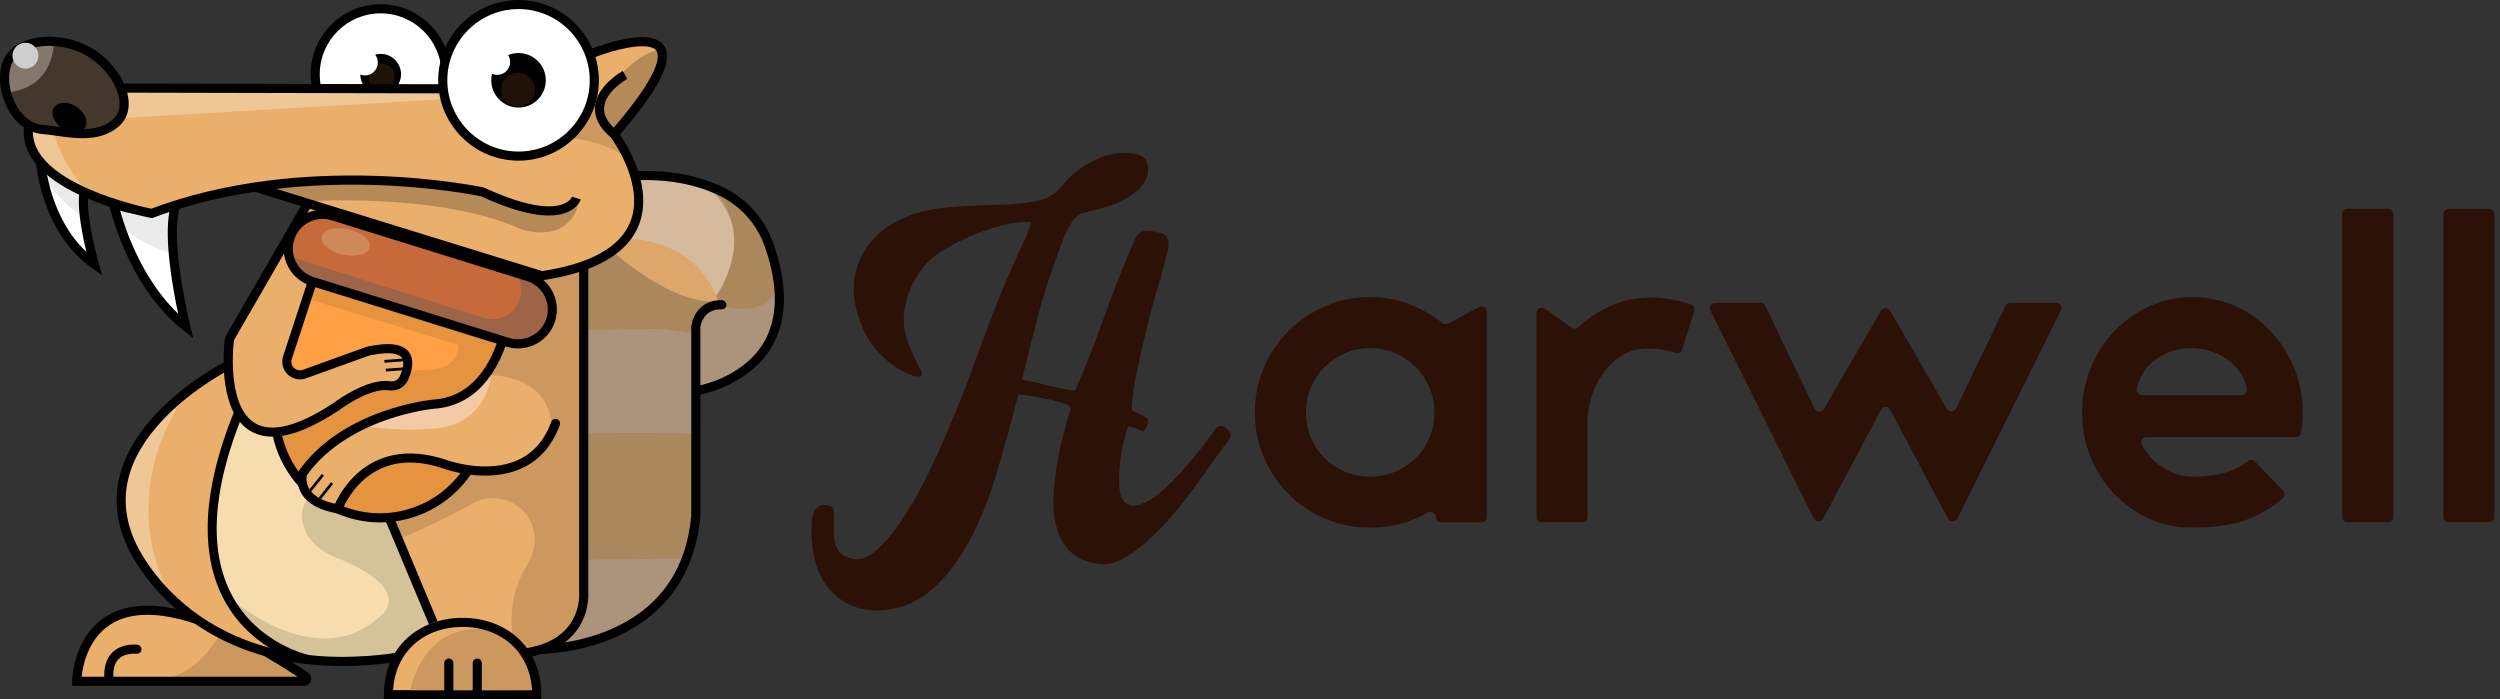<?xml version="1.0" encoding="UTF-8"?>
<svg width="193px" height="54px" viewBox="0 0 193 54" version="1.1" xmlns="http://www.w3.org/2000/svg" xmlns:xlink="http://www.w3.org/1999/xlink">
    <rect x="0" y="0" width="193" height="54" fill="#333333" stroke="none"/>
    <title>harwell</title>
    <g id="页面-1" stroke="none" stroke-width="1" fill="none" fill-rule="evenodd">
        <g id="harwell-launchpad" transform="translate(-40, -23)" fill-rule="nonzero">
            <g id="harwell" transform="translate(40, 23)">
                <g id="编组">
                    <path d="M58.75,17.084 C58.75,17.084 55.829,12.72 47.453,13.74 C47.453,13.74 50.62,19.442 44.144,20.744 L44.144,24.792 L45.316,25.467 L45.264,42.826 L41.646,50.203 C41.646,50.203 52.908,50.414 53.858,39.89 L53.858,30.219 C55.347,29.937 63.734,27.853 58.75,17.084 Z" id="路径" fill="#AC947C"></path>
                    <path d="M49.16,13.533 C49.16,13.533 54.052,13.283 55.417,15.236 C55.417,15.236 58.648,18.858 55.178,23.056 C55.178,23.056 53.538,20.325 52.148,19.692 C52.148,19.692 48.966,18.245 48.033,18.58" id="路径" fill="#D5BA9D"></path>
                    <path d="M56.801,15.514 C56.801,15.514 59.806,17.101 60.165,21.73 C60.165,21.73 59.849,24.573 55.928,23.669 L54.622,23.707 C54.622,23.707 56.276,22.018 56.642,19.312 C56.642,19.312 57.096,16.44 54.939,14.479 L56.801,15.514 Z" id="路径" fill="#AB875C"></path>
                    <path d="M45.162,25.334 L45.123,20.976 C45.123,20.976 47.499,19.442 47.935,18.72 C47.935,18.72 53.017,17.928 55.234,23.56 C55.234,23.56 53.64,24.492 53.718,25.612 L53.056,25.692 L51.314,25.39 L45.162,25.471 L45.162,25.334 L45.162,25.334 Z" id="路径" fill="#AB875C"></path>
                    <path d="M45.095,33.414 L53.908,33.439 C53.908,33.439 53.718,42.009 53.295,42.635 C52.873,43.262 52.591,43.128 52.591,43.128 L45.281,43.199 L45.095,33.414 Z" id="路径" fill="#AB875C"></path>
                    <path d="M47.14,19.255 C47.14,19.255 51.641,23.524 55.442,23.278 C55.442,23.278 54.252,18.527 48.107,18.404" id="路径" fill="#DDA66B"></path>
                    <path d="M53.542,30.571 L53.45,29.874 C53.471,29.87 54.407,29.74 55.544,29.261 C56.582,28.821 58.011,27.991 58.912,26.52 C60.077,24.616 60.12,22.096 59.036,19.023 C58.427,17.305 57.202,15.919 55.579,15.123 C53.454,14.078 50.853,13.701 47.84,14.001 C48.213,14.863 48.843,16.756 48.069,18.435 C47.484,19.699 46.235,20.561 44.352,20.994 L44.352,24.756 L43.648,24.756 L43.648,20.42 L43.93,20.364 C45.735,20.001 46.911,19.255 47.428,18.143 C48.297,16.264 47.013,13.899 47.002,13.874 L46.749,13.416 L47.266,13.353 C49.093,13.131 50.814,13.145 52.373,13.395 C53.654,13.603 54.837,13.969 55.889,14.486 C57.677,15.363 59.028,16.89 59.697,18.784 C60.859,22.067 60.792,24.792 59.507,26.886 C58.712,28.181 57.427,29.226 55.794,29.912 C54.573,30.43 53.584,30.564 53.542,30.571 Z M53.554,30.222 L53.454,29.874 C53.454,29.874 53.454,29.874 53.454,29.874 L53.554,30.222 Z" id="形状" fill="#000000"></path>
                    <path d="M41.568,50.484 C41.529,50.484 41.508,50.484 41.498,50.484 C41.304,50.48 41.149,50.319 41.153,50.125 C41.156,49.931 41.318,49.773 41.512,49.78 L41.512,49.78 C41.54,49.78 44.306,49.815 47.136,48.59 C50.884,46.968 52.982,44.015 53.366,39.806 L53.366,25.196 L53.369,25.179 C53.373,25.158 53.425,24.658 53.739,24.169 C54.034,23.704 54.626,23.155 55.731,23.176 C55.924,23.18 56.079,23.341 56.076,23.535 C56.072,23.729 55.91,23.883 55.717,23.88 C55.09,23.866 54.622,24.095 54.33,24.549 C54.133,24.858 54.08,25.172 54.069,25.238 L54.069,39.837 L54.069,39.852 C53.848,42.322 53.042,44.423 51.683,46.092 C50.596,47.429 49.153,48.488 47.396,49.245 C44.644,50.428 42.033,50.484 41.568,50.484 Z" id="路径" fill="#000000"></path>
                    <g transform="translate(23.981, 0.327)">
                        <circle id="椭圆形" fill="#FFFFFF" cx="5.406" cy="5.406" r="5.054"></circle>
                        <path d="M5.406,10.812 C2.425,10.812 -8.00246267e-15,8.387 -8.00246267e-15,5.406 C-8.00246267e-15,2.425 2.425,0 5.406,0 C8.387,0 10.812,2.425 10.812,5.406 C10.812,8.387 8.387,10.812 5.406,10.812 Z M5.406,0.704 C2.812,0.704 0.704,2.812 0.704,5.406 C0.704,8 2.812,10.108 5.406,10.108 C8,10.108 10.108,8 10.108,5.406 C10.108,2.812 8,0.704 5.406,0.704 Z" id="形状" fill="#000000"></path>
                    </g>
                    <circle id="椭圆形" fill="#000000" cx="29.387" cy="5.733" r="1.573"></circle>
                    <circle id="椭圆形" fill="#1E1306" cx="29.472" cy="5.923" r="1"></circle>
                    <path d="M8.752,15.634 C8.752,15.634 10.03,21.782 14.334,25.196 C14.334,25.196 12.669,18.425 13.563,15.873 C13.563,15.873 10.537,16.704 8.752,15.634 Z" id="路径" fill="#FFFFFF"></path>
                    <path d="M8.752,15.634 C8.752,15.634 10.03,21.782 14.334,25.196 C14.334,25.196 12.669,18.425 13.563,15.873 C13.563,15.873 10.537,16.704 8.752,15.634 Z" id="路径" fill="#FFFFFF"></path>
                    <path d="M8.752,15.634 C8.752,15.634 10.03,21.782 14.334,25.196 C14.334,25.196 12.669,18.425 13.563,15.873 C13.563,15.873 10.537,16.704 8.752,15.634 Z" id="路径" fill="#FFFFFF"></path>
                    <path d="M8.984,17.084 C8.984,17.084 10.375,18.717 13.289,19.572 L13.567,15.873 C13.567,15.873 11.188,16.707 9.963,16.07 C9.963,16.067 8.456,15.43 8.984,17.084 Z" id="路径" fill="#EAEAEA"></path>
                    <path d="M14.922,26.111 L14.116,25.471 C11.835,23.662 10.406,21.103 9.607,19.276 C8.745,17.302 8.421,15.771 8.407,15.708 L8.245,14.919 L8.935,15.331 C10.568,16.313 13.444,15.539 13.472,15.532 L14.119,15.356 L13.898,15.989 C13.049,18.418 14.661,25.048 14.679,25.115 L14.922,26.111 Z M9.273,16.257 C9.449,16.883 9.762,17.879 10.258,19.009 C10.924,20.533 12.046,22.585 13.753,24.221 C13.359,22.367 12.662,18.537 13.078,16.341 C12.233,16.507 10.614,16.711 9.273,16.257 Z" id="形状" fill="#000000"></path>
                    <path d="M3.11,12.308 C3.11,12.308 3.406,17.654 7.267,20.385 C7.267,20.385 6.049,16.049 6.552,14.624 L3.11,12.308 Z" id="路径" fill="#FFFFFF"></path>
                    <path d="M3.107,13.353 C3.107,13.353 5.307,16.489 6.637,16.749 L6.429,14.877 L3.107,13.353 Z" id="路径" fill="#EAEAEA"></path>
                    <path d="M7.876,21.247 L7.066,20.674 C5.426,19.512 4.163,17.7 3.41,15.433 C2.843,13.73 2.765,12.385 2.762,12.329 L2.723,11.621 L6.982,14.486 L6.89,14.743 C6.507,15.827 7.281,19.115 7.612,20.29 L7.876,21.247 Z M3.55,13.026 C3.635,13.564 3.79,14.353 4.082,15.229 C4.501,16.478 5.271,18.14 6.665,19.438 C6.574,19.055 6.471,18.594 6.38,18.104 C6.088,16.584 6.014,15.468 6.155,14.775 L3.55,13.026 Z" id="形状" fill="#000000"></path>
                    <path d="M23.696,52.385 L5.922,52.596 C5.922,52.596 5.62,40.042 23.696,52.385 Z" id="路径" fill="#EBAF6C"></path>
                    <path d="M16.991,48.921 C16.991,48.921 15.284,52.314 12.258,52.42 L23.661,52.385 C23.661,52.385 17.713,49.147 16.991,48.921 Z" id="路径" fill="#CC985E"></path>
                    <path d="M23.464,52.948 L5.567,52.948 L5.57,52.592 C5.57,52.553 5.585,51.663 5.947,50.579 C6.433,49.129 7.316,48.031 8.506,47.404 C9.931,46.655 11.789,46.556 14.035,47.112 C16.717,47.777 19.993,49.396 23.773,51.923 C23.978,52.061 24.069,52.314 23.999,52.55 C23.925,52.789 23.71,52.948 23.464,52.948 Z M6.299,52.244 L22.978,52.244 C19.437,49.917 16.372,48.422 13.862,47.799 C11.789,47.285 10.1,47.362 8.833,48.031 C6.834,49.083 6.398,51.364 6.299,52.244 Z" id="形状" fill="#000000"></path>
                    <path d="M23.714,15.658 L17.776,26.351 L17.913,28.153 C17.913,28.153 13.965,30.356 11.307,33.464 C9.266,35.85 8.798,39.211 10.153,42.044 C11.522,44.909 14.577,48.46 21.398,50.343 L40.414,50.343 C40.414,50.343 45.837,49.748 45.095,44.642 L45.214,18.629 L23.714,15.658 Z" id="路径" fill="#EBAF6C"></path>
                    <path d="M30.809,41.625 C30.809,41.625 34.145,40.211 36.447,38.891 C38.411,37.764 40.921,38.947 41.244,41.185 C41.35,41.925 41.209,42.762 40.65,43.684 C39.604,45.398 39.27,47.447 39.643,49.418 C39.685,49.646 39.72,49.886 39.745,50.132 C39.745,50.132 44.32,50.78 45.183,45.722 L45.183,20.515 L40.787,26.717 L35.976,36.459 C35.976,36.459 32.847,39.999 30.066,39.753 L30.809,41.625 Z" id="路径" fill="#CC985E"></path>
                    <path d="M14.229,30.609 C14.229,30.609 8.587,38.106 13.398,46.408 C13.398,46.405 3.952,38.817 14.229,30.609 Z" id="路径" fill="#EEC794"></path>
                    <path d="M18.202,31.774 C18.202,31.774 11.652,47.119 23.995,50.407 L29.704,50.407 C29.704,50.407 30.007,47.633 32.741,46.683 L29.609,38.841 C29.609,38.845 18.674,30.486 18.202,31.774 Z" id="路径" fill="#F7DDAD"></path>
                    <path d="M17.354,45.814 C17.354,45.814 24.326,52.37 29.436,47.496 C29.436,47.496 32.171,45.493 25.762,42.966 C24.907,42.628 24.178,42.03 23.703,41.245 C23.284,40.552 23.077,39.2 23.77,38.556 L30.035,39.929 L33.66,48.552 L30.175,50.663 L23.946,50.769 C23.942,50.766 18.821,49.551 17.354,45.814 Z" id="路径" fill="#D4C298"></path>
                    <path d="M45.492,4.202 C45.492,4.202 56.797,-0.419 47.414,10.358 L44.225,9.981 L45.492,4.202 Z" id="路径" fill="#EBAF6C"></path>
                    <path d="M47.062,6.765 C47.062,6.765 49.065,4.072 50.863,3.875 C50.863,3.875 51.623,4.505 50.508,6.289 C50.585,6.349 47.418,10.361 47.418,10.361 C47.418,10.361 45.052,9.182 47.062,6.765 Z" id="路径" fill="#B68A57"></path>
                    <path d="M47.555,10.731 L43.796,10.288 L45.186,3.945 L45.359,3.875 C45.404,3.857 46.524,3.4 47.784,3.108 C49.614,2.678 50.747,2.809 51.243,3.505 C52.046,4.625 50.912,6.877 47.678,10.59 L47.555,10.731 Z M44.651,9.679 L47.266,9.988 C51.088,5.568 50.92,4.269 50.67,3.917 C50.135,3.168 47.558,3.769 45.795,4.463 L44.651,9.679 Z" id="形状" fill="#000000"></path>
                    <g transform="translate(19.652, 5.543)">
                        <path d="M28.589,0.243 C28.589,0.243 24.788,2.351 27.758,4.815 C27.758,4.815 34.65,13.87 22.176,15.743 L0.081,8.915" id="路径" fill="#EBAF6C"></path>
                        <path d="M22.155,16.031 L-7.55394501e-15,9.182 L0.165,8.644 L22.198,15.454 C25.956,14.881 28.265,13.592 29.061,11.632 C30.222,8.771 27.787,5.332 27.551,5.012 C26.678,4.28 26.273,3.491 26.351,2.671 C26.498,1.102 28.371,0.042 28.452,0 L28.726,0.493 C28.698,0.507 27.03,1.457 26.914,2.728 C26.854,3.361 27.199,3.991 27.938,4.604 L27.963,4.625 L27.984,4.649 C28.015,4.688 28.726,5.631 29.286,6.983 C30.036,8.799 30.141,10.481 29.585,11.847 C28.702,14.018 26.224,15.423 22.219,16.024 L22.155,16.031 Z M28.726,0.489 L28.589,0.243 L28.726,0.489 C28.726,0.489 28.726,0.489 28.726,0.489 L28.726,0.489 Z" id="形状" fill="#000000"></path>
                    </g>
                    <g transform="translate(20.866, 18.984)">
                        <path d="M6.061,20.624 L6.061,20.624 C1.781,19.29 -0.609,14.743 0.725,10.46 L3.843,0.443 L19.343,5.269 L16.225,15.285 C14.891,19.569 10.34,21.958 6.061,20.624 Z" id="路径" fill="#E5933F"></path>
                        <path d="M8.482,21.346 C7.637,21.346 6.786,21.219 5.955,20.959 L5.955,20.959 C3.794,20.287 2.027,18.812 0.975,16.809 C-0.077,14.807 -0.285,12.515 0.387,10.354 L3.611,-3.55271368e-15 L19.783,5.036 L16.559,15.391 C15.887,17.552 14.412,19.319 12.41,20.371 C11.178,21.019 9.837,21.346 8.482,21.346 Z M6.163,20.29 C10.249,21.564 14.613,19.273 15.884,15.183 L18.9,5.501 L4.072,0.883 L1.056,10.566 C-0.215,14.655 2.077,19.016 6.163,20.29 L6.057,20.624 L6.163,20.29 Z" id="形状" fill="#000000"></path>
                    </g>
                    <path d="M44.5,15.289 C44.5,15.289 43.729,17.812 37.253,14.814 C37.253,14.814 23.742,11.903 11.716,16.478 C11.716,16.478 1.65,14.578 2.213,9.827 L7.559,6.796 L34.406,6.856" id="路径" fill="#EBAF6C"></path>
                    <path d="M6.556,14.624 C6.556,14.624 4.18,11.917 4.082,9.432 L34.371,7.651 L34.402,6.856 L8.238,6.74 C8.238,6.74 0.597,6.339 2.537,11.572 C2.54,11.572 4.163,13.927 6.556,14.624 Z" id="路径" fill="#EEC794"></path>
                    <path d="M43.687,16.098 C40.998,16.098 38.64,15.584 37.338,14.81 C32.667,13.994 26.779,13.244 23.098,13.811 L20.036,14.761 L23.133,15.57 C23.133,15.57 33.656,14.761 40.203,17.682 C40.203,17.682 43.3,18.844 44.496,16.274 C44.496,16.274 44.989,14.655 43.74,16.098 C43.722,16.098 43.704,16.098 43.687,16.098 Z" id="路径" fill="#B68A57"></path>
                    <path d="M11.747,16.841 L11.649,16.823 C11.543,16.802 9.065,16.327 6.609,15.257 C5.148,14.62 4.004,13.902 3.209,13.121 C2.171,12.104 1.717,10.981 1.857,9.784 L1.879,9.608 L7.46,6.444 L34.399,6.504 C34.592,6.504 34.751,6.662 34.751,6.856 C34.751,7.05 34.592,7.208 34.399,7.208 C34.399,7.208 34.399,7.208 34.399,7.208 L7.647,7.148 L2.544,10.041 C2.491,10.946 2.882,11.812 3.698,12.614 C4.43,13.332 5.5,14.004 6.88,14.606 C8.998,15.532 11.202,16.014 11.68,16.112 C14.426,15.078 17.47,14.346 20.733,13.937 C23.369,13.606 26.149,13.487 29.003,13.578 C33.86,13.733 37.292,14.462 37.327,14.469 L37.366,14.476 L37.401,14.493 C39.016,15.243 40.41,15.704 41.533,15.866 C42.36,15.986 43.029,15.94 43.518,15.736 C44.039,15.518 44.159,15.194 44.166,15.18 C44.166,15.183 44.162,15.187 44.162,15.187 L44.834,15.394 C44.817,15.458 44.627,16.014 43.842,16.362 C43.24,16.633 42.448,16.704 41.487,16.573 C40.291,16.412 38.83,15.933 37.137,15.152 C36.757,15.074 33.491,14.427 28.961,14.282 C24.544,14.141 17.987,14.465 11.835,16.806 L11.747,16.841 Z" id="路径" fill="#000000"></path>
                    <path d="M43.599,10.661 C43.599,10.661 46.538,10.643 48.667,12.403 L47.706,10.622 L46.668,9.464 L46.151,8.074 L45.806,7.771 L43.599,10.661 Z" id="路径" fill="#CC985E"></path>
                    <g transform="translate(33.829, 0)">
                        <circle id="椭圆形" fill="#FFFFFF" cx="6.201" cy="6.198" r="5.849"></circle>
                        <path d="M6.201,12.403 C2.78,12.403 0,9.619 0,6.201 C0,2.784 2.784,0 6.201,0 C9.619,0 12.403,2.784 12.403,6.201 C12.403,9.619 9.619,12.403 6.201,12.403 Z M6.201,0.7 C3.171,0.7 0.704,3.168 0.704,6.198 C0.704,9.228 3.168,11.699 6.201,11.699 C9.235,11.699 11.699,9.232 11.699,6.201 C11.699,3.171 9.232,0.7 6.201,0.7 Z" id="形状" fill="#000000"></path>
                    </g>
                    <path d="M23.608,23.028 L35.377,26.622 C35.377,26.622 35.669,28.769 32.252,28.557 L22.855,29.754 L21.866,28.16 L23.608,23.028 Z" id="路径" fill="#FFA045"></path>
                    <path d="M23.654,15.884 L17.822,25.974 C17.748,26.101 17.706,26.238 17.692,26.382 C17.53,27.977 16.931,37.36 25.949,31.401 C25.963,31.391 25.98,31.38 25.994,31.369 C26.237,31.19 28.525,29.536 30.098,29.782 C30.552,29.853 30.996,29.613 31.186,29.194 C31.685,28.093 31.999,26.358 28.479,27.09 C28.433,27.1 28.388,27.111 28.342,27.128 L23.509,28.874 C23.492,28.881 23.471,28.888 23.45,28.892 L23.45,28.892 C22.665,29.124 21.94,28.378 22.193,27.6 L24.115,21.73" id="路径" fill="#EBAF6C"></path>
                    <path d="M21.032,33.71 C20.381,33.71 19.807,33.559 19.311,33.259 C16.974,31.848 17.21,27.607 17.336,26.344 C17.357,26.15 17.417,25.964 17.512,25.795 L23.344,15.704 L23.953,16.056 L18.125,26.15 C18.079,26.231 18.047,26.322 18.04,26.418 C17.956,27.245 17.642,31.429 19.677,32.661 C20.257,33.013 21.004,33.098 21.898,32.915 C22.975,32.696 24.27,32.087 25.751,31.109 C25.762,31.102 25.773,31.095 25.783,31.088 C26.22,30.764 28.476,29.173 30.151,29.437 C30.446,29.483 30.739,29.325 30.862,29.054 C31.038,28.663 31.291,27.956 31.003,27.593 C30.83,27.378 30.285,27.076 28.549,27.438 C28.521,27.445 28.49,27.452 28.461,27.463 L23.626,29.208 C23.601,29.219 23.573,29.226 23.548,29.233 C23.059,29.377 22.535,29.24 22.179,28.874 C21.824,28.508 21.7,27.98 21.859,27.494 L23.784,21.62 L24.453,21.839 L22.528,27.713 C22.45,27.952 22.506,28.202 22.682,28.385 C22.858,28.564 23.108,28.631 23.348,28.561 C23.362,28.557 23.372,28.554 23.386,28.547 L28.219,26.801 C28.278,26.78 28.342,26.762 28.402,26.748 C30.028,26.407 31.059,26.541 31.548,27.153 C31.942,27.646 31.925,28.403 31.499,29.342 C31.245,29.902 30.644,30.226 30.038,30.131 C28.877,29.948 27.078,31 26.198,31.651 C26.177,31.665 26.16,31.679 26.139,31.693 C24.579,32.721 23.2,33.365 22.038,33.604 C21.686,33.675 21.352,33.71 21.032,33.71 Z" id="路径" fill="#000000"></path>
                    <path d="M42.899,32.689 C40.85,38.271 34.346,35.836 34.346,35.836 C28.081,33.728 26.089,39.281 26.089,39.281 C22.735,38.718 23.358,36.55 23.358,36.55 C26.684,31.827 33.456,31.204 33.456,31.204 C39.72,30.817 39.692,20.931 39.692,20.931" id="路径" fill="#EBAF6C"></path>
                    <path d="M37.095,28.962 C37.095,28.962 42.325,28.469 42.617,33.003 L44.039,29.965 L44.884,20.392 L39.041,21.554 L39.428,25.46 L37.095,28.962 Z" id="路径" fill="#CC985E"></path>
                    <path d="M28.236,32.915 C28.236,32.915 31.386,33.414 34.145,33.003 C36.116,32.71 37.64,31.113 37.859,29.131 C37.908,28.666 37.996,28.167 38.137,27.692 C38.619,26.059 37.704,31.479 33.445,31.197 C33.445,31.197 29.257,31.778 28.236,32.915 Z" id="路径" fill="#F4CAA4"></path>
                    <path d="M26.322,39.679 L26.033,39.63 C24.699,39.405 23.78,38.908 23.305,38.152 C22.781,37.317 23.01,36.487 23.02,36.452 L23.038,36.395 L23.073,36.346 C23.858,35.234 24.893,34.252 26.149,33.428 C27.149,32.774 28.289,32.218 29.538,31.774 C31.664,31.021 33.354,30.859 33.424,30.852 L33.435,30.852 C35.867,30.701 37.602,29.011 38.584,25.833 C39.337,23.391 39.34,20.955 39.34,20.931 C39.34,20.737 39.499,20.579 39.692,20.579 C39.692,20.579 39.692,20.579 39.692,20.579 C39.886,20.579 40.044,20.737 40.044,20.931 C40.044,21.033 40.044,23.486 39.259,26.027 C38.795,27.54 38.147,28.765 37.334,29.673 C36.299,30.827 35.004,31.461 33.48,31.556 C33.385,31.567 31.745,31.736 29.75,32.446 C27.895,33.105 25.343,34.375 23.682,36.698 C23.654,36.849 23.601,37.317 23.904,37.789 C24.242,38.313 24.903,38.683 25.871,38.884 C26.089,38.401 26.635,37.381 27.631,36.504 C28.419,35.811 29.331,35.354 30.334,35.142 C31.576,34.882 32.963,35.002 34.452,35.505 L34.462,35.508 C34.494,35.519 37.552,36.635 39.998,35.508 C41.181,34.963 42.043,33.974 42.561,32.566 C42.628,32.383 42.828,32.292 43.011,32.358 C43.194,32.425 43.286,32.626 43.219,32.809 C42.635,34.4 41.649,35.523 40.287,36.149 C37.602,37.381 34.424,36.244 34.219,36.167 C31.763,35.34 29.707,35.625 28.113,37.011 C26.906,38.06 26.417,39.383 26.413,39.398 L26.322,39.679 Z" id="路径" fill="#000000"></path>
                    <path d="M39.2,26.428 L24.115,21.73 C22.718,21.293 21.936,19.808 22.369,18.407 L22.369,18.407 C22.806,17.01 24.291,16.229 25.692,16.661 L40.776,21.356 C42.173,21.793 42.955,23.278 42.522,24.679 L42.522,24.679 C42.086,26.083 40.6,26.864 39.2,26.428 Z" id="路径" fill="#C66A3B"></path>
                    <path d="M22.447,19.829 L37.352,24.538 C39.249,25.136 40.924,23.116 39.963,21.374 C39.886,21.23 39.794,21.082 39.692,20.931 C39.692,20.931 42.019,21.571 42.254,22.933 C42.254,22.933 43.198,26.798 39.217,26.41 L22.851,21.195 C22.851,21.195 22.323,20.99 22.447,19.829 Z" id="路径" fill="#9D6448"></path>
                    <path d="M39.988,26.9 C39.692,26.9 39.393,26.857 39.097,26.762 L24.013,22.067 C23.246,21.828 22.619,21.307 22.246,20.596 C21.873,19.885 21.799,19.072 22.038,18.305 C22.278,17.538 22.799,16.911 23.509,16.538 C24.22,16.165 25.033,16.091 25.801,16.331 L40.882,21.026 C42.462,21.518 43.349,23.204 42.856,24.788 C42.459,26.073 41.269,26.9 39.988,26.9 Z M39.305,26.09 C40.516,26.467 41.807,25.788 42.188,24.577 C42.564,23.366 41.885,22.074 40.674,21.694 L25.59,17.003 C25.002,16.82 24.379,16.876 23.837,17.161 C23.291,17.446 22.894,17.928 22.711,18.513 C22.528,19.097 22.584,19.723 22.869,20.265 C23.154,20.811 23.636,21.209 24.22,21.392 L39.305,26.09 Z" id="形状" fill="#000000"></path>
                    <path d="M8.974,9.453 C7.401,10.889 5.011,10.129 3.304,9.995 C0.826,9.802 -0.3,6.135 0.728,4.505 C1.755,2.875 4.93,2.77 7.031,4.097 C9.132,5.424 10.399,8.158 8.974,9.453 Z" id="路径" fill="#84786D"></path>
                    <path d="M4.156,3.175 C4.156,3.175 4.314,6.74 0.59,7.134 C0.59,7.134 1.224,11.41 7.559,10.066 C7.559,10.066 11.955,8.876 7.559,4.523 C7.559,4.519 6.014,3.291 4.156,3.175 Z" id="路径" fill="#44372C"></path>
                    <path d="M6.376,10.668 C5.687,10.668 4.993,10.569 4.367,10.481 C3.98,10.425 3.614,10.376 3.279,10.347 C2.153,10.259 1.153,9.51 0.545,8.292 C-0.138,6.93 -0.184,5.293 0.436,4.318 C0.981,3.456 2.086,2.918 3.462,2.844 C4.775,2.773 6.148,3.122 7.225,3.801 C8.713,4.744 9.801,6.328 9.924,7.743 C9.995,8.545 9.748,9.228 9.217,9.714 C8.393,10.46 7.387,10.668 6.376,10.668 Z M3.79,3.537 C3.691,3.537 3.596,3.541 3.501,3.544 C2.354,3.608 1.453,4.026 1.03,4.695 C0.545,5.462 0.608,6.842 1.175,7.979 C1.671,8.971 2.459,9.577 3.336,9.647 C3.691,9.675 4.068,9.728 4.469,9.784 C5.94,9.992 7.612,10.228 8.742,9.197 L8.742,9.197 C9.111,8.859 9.277,8.391 9.224,7.806 C9.118,6.617 8.143,5.216 6.848,4.399 C5.982,3.85 4.856,3.537 3.79,3.537 Z" id="形状" fill="#000000"></path>
                    <ellipse id="椭圆形" fill="#000000" transform="translate(5.362, 9.082) rotate(-56.486) translate(-5.362, -9.082) " cx="5.362" cy="9.082" rx="1" ry="1.425"></ellipse>
                    <circle id="椭圆形" fill="#000000" cx="40.03" cy="6.198" r="2.105"></circle>
                    <circle id="椭圆形" fill="#1E1306" cx="39.995" cy="6.93" r="1.302"></circle>
                    <circle id="椭圆形" fill="#FFFFFF" cx="38.383" cy="4.783" r="1"></circle>
                    <circle id="椭圆形" fill="#FFFFFF" cx="28.169" cy="4.825" r="1"></circle>
                    <path d="M41.8,21.649 L19.631,14.793 L19.839,14.12 L41.857,20.927 C45.577,20.357 47.865,19.086 48.649,17.151 C49.79,14.342 47.411,10.956 47.154,10.604 C46.267,9.858 45.855,9.049 45.936,8.208 C46.087,6.599 47.991,5.526 48.072,5.48 L48.414,6.096 L48.241,5.79 L48.414,6.096 C48.396,6.106 46.749,7.039 46.636,8.274 C46.58,8.883 46.918,9.492 47.636,10.09 L47.667,10.115 L47.692,10.147 C47.724,10.185 48.438,11.136 49.001,12.498 C49.758,14.331 49.864,16.031 49.301,17.415 C48.41,19.611 45.911,21.033 41.881,21.634 L41.8,21.649 Z" id="路径" fill="#000000"></path>
                    <ellipse id="椭圆形" fill="#CE8859" transform="translate(26.686, 18.682) rotate(-77.151) translate(-26.686, -18.682) " cx="26.686" cy="18.682" rx="1" ry="1.897"></ellipse>
                    <path d="M8.421,52.867 C8.242,52.867 8.09,52.733 8.073,52.55 C7.974,51.589 8.178,50.854 8.678,50.364 C9.435,49.629 10.565,49.766 10.614,49.773 C10.808,49.798 10.941,49.974 10.917,50.167 C10.892,50.361 10.716,50.495 10.522,50.47 C10.508,50.47 9.671,50.375 9.164,50.871 C8.826,51.202 8.692,51.744 8.77,52.48 C8.791,52.673 8.65,52.846 8.456,52.867 C8.446,52.867 8.432,52.867 8.421,52.867 Z" id="路径" fill="#000000"></path>
                    <g transform="translate(29.672, 27.68)" fill="#000000" id="矩形">
                        <polygon transform="translate(0.747, 0.161) rotate(-4.088) translate(-0.747, -0.161) " points="0.006 0.054 1.488 0.053 1.487 0.267 0.005 0.269"></polygon>
                        <polygon transform="translate(0.852, 0.839) rotate(-4.088) translate(-0.852, -0.839) " points="0.111 0.733 1.593 0.731 1.593 0.946 0.111 0.947"></polygon>
                    </g>
                    <g transform="translate(23.697, 36.588)" fill="#000000" id="矩形">
                        <polygon transform="translate(0.657, 0.781) rotate(-51.223) translate(-0.657, -0.781) " points="-0.26 0.675 1.573 0.675 1.573 0.886 -0.26 0.886"></polygon>
                        <polygon transform="translate(1.467, 1.293) rotate(-51.627) translate(-1.467, -1.293) " points="0.712 1.187 2.222 1.187 2.222 1.398 0.712 1.398"></polygon>
                    </g>
                    <path d="M23.728,51.265 C23.685,51.255 22.644,51.037 21.331,50.322 C20.12,49.66 18.438,48.429 17.308,46.32 C16.428,44.677 15.999,42.738 16.034,40.548 C16.076,37.965 16.766,34.998 18.089,31.736 L18.741,31.999 C16.365,37.856 16.09,42.562 17.924,45.986 C19.93,49.731 23.826,50.568 23.865,50.576 L23.728,51.265 Z" id="路径" fill="#000000"></path>
                    <path d="M26.41,51.417 C24.506,51.417 22.7,51.209 21.014,50.797 C18.529,50.188 16.291,49.129 14.369,47.654 C11.135,45.17 9.91,42.386 9.829,42.192 C8.921,40.242 8.763,38.271 9.357,36.328 C9.829,34.79 10.776,33.274 12.166,31.82 C14.514,29.374 17.287,27.97 17.403,27.91 L17.72,28.54 C17.692,28.554 14.925,29.955 12.662,32.32 C9.688,35.427 8.953,38.648 10.47,41.896 L10.477,41.91 C10.487,41.939 11.684,44.712 14.83,47.119 C17.734,49.337 22.943,51.688 31.284,50.29 L31.4,50.984 C29.672,51.269 28.004,51.417 26.41,51.417 Z" id="路径" fill="#000000"></path>
                    <path d="M39.372,50.868 L39.347,50.164 C41.364,50.093 42.846,49.534 43.754,48.503 C44.838,47.271 44.715,45.782 44.711,45.764 L44.711,45.733 L44.711,20.48 L45.415,20.48 L45.415,45.719 C45.429,45.923 45.51,47.57 44.282,48.967 C43.24,50.15 41.589,50.79 39.372,50.868 Z" id="路径" fill="#000000"></path>
                    <polygon id="矩形" fill="#000000" transform="translate(32.036, 44.714) rotate(-22.737) translate(-32.036, -44.714) " points="31.684 39.524 32.388 39.524 32.388 49.903 31.684 49.903"></polygon>
                    <ellipse id="椭圆形" fill="#CECECE" transform="translate(1.963, 4.3) rotate(-30.001) translate(-1.963, -4.3) " cx="1.963" cy="4.3" rx="1" ry="1"></ellipse>
                    <path d="M41.434,53.286 C41.434,53.275 41.434,53.264 41.434,53.254 C41.434,49.78 38.872,47.686 35.712,47.686 C32.551,47.686 29.989,49.78 29.989,53.254 C29.989,53.264 29.989,53.275 29.989,53.286 L41.434,53.286 Z" id="路径" fill="#EBAF6C"></path>
                    <path d="M31.618,53.553 C31.618,53.553 32.498,47.228 38.9,48.766 C38.9,48.766 41.544,49.625 41.424,53.303 L31.618,53.553 Z" id="路径" fill="#CC985E"></path>
                    <path d="M41.783,54 L29.637,54 L29.637,53.616 C29.637,51.857 30.256,50.354 31.425,49.273 C32.523,48.256 34.047,47.697 35.712,47.697 C37.376,47.697 38.9,48.256 39.998,49.273 C41.17,50.357 41.786,51.857 41.786,53.616 C41.786,53.623 41.786,53.63 41.786,53.641 L41.786,53.652 L41.783,54 Z M30.348,53.296 L41.075,53.296 C40.928,50.4 38.763,48.4 35.712,48.4 C32.66,48.4 30.496,50.396 30.348,53.296 Z" id="形状" fill="#000000"></path>
                    <path d="M36.845,53.887 C36.651,53.887 36.493,53.729 36.493,53.535 L36.493,51.191 C36.493,50.998 36.651,50.839 36.845,50.839 C37.039,50.839 37.197,50.998 37.197,51.191 L37.197,53.535 C37.197,53.729 37.039,53.887 36.845,53.887 Z" id="路径" fill="#000000"></path>
                    <path d="M34.649,53.887 C34.455,53.887 34.297,53.729 34.297,53.535 L34.297,51.191 C34.297,50.998 34.455,50.839 34.649,50.839 C34.842,50.839 35.001,50.998 35.001,51.191 L35.001,53.535 C35.001,53.729 34.842,53.887 34.649,53.887 Z" id="路径" fill="#000000"></path>
                </g>
                <g id="编组" transform="translate(62.65, 11.808)" fill="#2B1106">
                    <path d="M34.227,20.043 C34.227,18.822 34.456,17.671 34.917,16.587 C35.378,15.503 36.012,14.56 36.818,13.754 C37.624,12.948 38.567,12.307 39.651,11.836 C40.735,11.364 41.886,11.128 43.107,11.128 C44.212,11.128 45.261,11.325 46.254,11.716 C47.158,12.075 47.975,12.547 48.707,13.134 C48.833,13.236 49.009,13.254 49.154,13.177 L51.533,11.899 C51.804,11.755 52.128,11.948 52.128,12.255 L52.128,28.106 C52.128,28.328 51.948,28.511 51.723,28.511 L48.594,28.511 C48.372,28.511 48.189,28.332 48.189,28.106 L48.189,28.106 C48.189,27.793 47.851,27.6 47.58,27.758 C46.236,28.536 44.747,28.927 43.111,28.927 C41.889,28.927 40.738,28.694 39.654,28.237 C38.57,27.776 37.627,27.142 36.821,26.336 C36.015,25.53 35.382,24.587 34.921,23.503 C34.456,22.415 34.227,21.265 34.227,20.043 Z M38.166,20.043 C38.166,20.733 38.292,21.381 38.546,21.979 C38.799,22.577 39.151,23.102 39.598,23.552 C40.049,24.003 40.57,24.355 41.171,24.605 C41.77,24.858 42.414,24.985 43.107,24.985 C43.8,24.985 44.448,24.858 45.06,24.605 C45.669,24.351 46.201,23.999 46.651,23.552 C47.102,23.102 47.45,22.581 47.704,21.979 C47.957,21.381 48.084,20.737 48.084,20.043 C48.084,19.353 47.957,18.706 47.704,18.108 C47.45,17.509 47.098,16.985 46.651,16.534 C46.201,16.084 45.673,15.728 45.06,15.464 C44.448,15.2 43.8,15.067 43.107,15.067 C42.414,15.067 41.77,15.2 41.171,15.464 C40.573,15.728 40.049,16.087 39.598,16.534 C39.148,16.985 38.796,17.509 38.546,18.108 C38.292,18.706 38.166,19.353 38.166,20.043 Z" id="形状"></path>
                    <path d="M58.695,13.49 C58.853,13.599 59.068,13.585 59.205,13.451 C59.871,12.818 60.652,12.29 61.546,11.871 C62.549,11.399 63.636,11.163 64.812,11.163 C65.878,11.163 66.913,11.347 67.906,11.713 C68.11,11.786 68.215,12.008 68.152,12.216 L67.198,15.186 C67.128,15.408 66.885,15.524 66.67,15.44 C66.427,15.345 66.163,15.271 65.885,15.222 C65.449,15.141 64.999,15.102 64.537,15.102 C63.753,15.102 63.07,15.299 62.482,15.69 C61.894,16.08 61.412,16.559 61.032,17.122 C60.652,17.685 60.37,18.291 60.184,18.935 C60.001,19.579 59.906,20.156 59.906,20.663 L59.906,28.103 C59.906,28.325 59.726,28.508 59.501,28.508 L56.372,28.508 C56.15,28.508 55.967,28.328 55.967,28.103 L55.967,12.353 C55.967,12.026 56.337,11.832 56.604,12.022 L58.695,13.49 Z" id="路径"></path>
                    <path d="M96.449,12.163 L88.453,28.219 C88.305,28.515 87.886,28.518 87.731,28.23 L83.275,19.822 C83.124,19.533 82.712,19.533 82.561,19.822 L78.105,28.23 C77.95,28.522 77.532,28.515 77.384,28.219 L69.387,12.16 C69.254,11.892 69.451,11.575 69.75,11.575 L73.266,11.575 C73.421,11.575 73.561,11.663 73.632,11.804 L77.44,19.734 C77.581,20.026 77.993,20.043 78.154,19.762 L82.568,12.177 C82.723,11.91 83.113,11.91 83.268,12.177 L87.65,19.758 C87.812,20.04 88.224,20.026 88.365,19.73 L92.173,11.804 C92.24,11.663 92.38,11.575 92.539,11.575 L96.09,11.575 C96.389,11.575 96.583,11.892 96.449,12.163 Z" id="路径"></path>
                    <path d="M106.624,11.128 C107.799,11.128 108.905,11.364 109.943,11.836 C110.981,12.307 111.879,12.948 112.639,13.754 C113.399,14.56 114.004,15.507 114.451,16.587 C114.902,17.671 115.124,18.822 115.124,20.043 C115.124,20.575 115.078,21.096 114.983,21.613 C114.948,21.807 114.779,21.944 114.585,21.944 L103.059,21.944 C102.756,21.944 102.559,22.264 102.7,22.532 C102.84,22.799 103.002,23.049 103.185,23.274 C103.495,23.654 103.843,23.971 104.224,24.224 C104.604,24.478 105.001,24.668 105.417,24.795 C105.832,24.921 106.223,24.985 106.592,24.985 C107.722,24.985 108.648,24.858 109.373,24.605 C109.96,24.4 110.46,24.126 110.872,23.788 C111.037,23.654 111.277,23.665 111.424,23.816 L113.6,26.072 C113.758,26.238 113.751,26.498 113.582,26.653 C112.857,27.304 111.995,27.832 110.999,28.233 C109.858,28.694 108.366,28.923 106.522,28.923 C105.346,28.923 104.248,28.687 103.22,28.216 C102.196,27.744 101.302,27.103 100.542,26.297 C99.782,25.491 99.184,24.552 98.744,23.482 C98.307,22.412 98.086,21.265 98.086,20.043 C98.086,18.822 98.311,17.671 98.758,16.587 C99.208,15.503 99.817,14.56 100.588,13.754 C101.359,12.948 102.263,12.307 103.301,11.836 C104.343,11.364 105.448,11.128 106.624,11.128 Z M110.407,18.695 C110.654,18.695 110.844,18.474 110.809,18.227 C110.756,17.875 110.64,17.548 110.464,17.242 C110.21,16.805 109.886,16.425 109.496,16.101 C109.105,15.778 108.648,15.524 108.13,15.341 C107.613,15.158 107.088,15.063 106.557,15.063 C105.98,15.063 105.438,15.151 104.934,15.324 C104.428,15.496 103.977,15.746 103.587,16.066 C103.196,16.39 102.883,16.774 102.654,17.224 C102.495,17.534 102.379,17.865 102.309,18.213 C102.26,18.463 102.453,18.695 102.707,18.695 L110.407,18.695 Z" id="形状"></path>
                    <path d="M118.573,4.318 L121.701,4.318 C121.923,4.318 122.106,4.498 122.106,4.723 L122.106,28.103 C122.106,28.325 121.927,28.508 121.701,28.508 L118.573,28.508 C118.351,28.508 118.168,28.328 118.168,28.103 L118.168,4.723 C118.168,4.501 118.347,4.318 118.573,4.318 Z" id="路径"></path>
                    <path d="M126.382,4.318 L129.511,4.318 C129.733,4.318 129.916,4.498 129.916,4.723 L129.916,28.103 C129.916,28.325 129.737,28.508 129.511,28.508 L126.382,28.508 C126.161,28.508 125.978,28.328 125.978,28.103 L125.978,4.723 C125.978,4.501 126.157,4.318 126.382,4.318 Z" id="路径"></path>
                    <path d="M32.038,21.261 C32.383,21.585 32.439,21.884 32.211,22.158 C31.887,22.574 31.496,23.109 31.035,23.767 C30.574,24.425 30.074,25.122 29.532,25.857 C28.99,26.597 28.41,27.325 27.787,28.05 C27.164,28.775 26.537,29.419 25.904,29.986 C25.27,30.549 24.644,31 24.021,31.334 C23.398,31.668 22.799,31.802 22.222,31.732 C21.279,31.615 20.55,31.316 20.044,30.834 C19.537,30.352 19.174,29.75 18.956,29.036 C18.738,28.321 18.646,27.54 18.678,26.685 C18.713,25.833 18.798,24.981 18.939,24.126 C19.076,23.274 19.248,22.461 19.456,21.69 C19.664,20.92 19.847,20.268 20.008,19.737 C20.03,19.621 19.91,19.512 19.646,19.41 C19.382,19.308 19.048,19.202 18.643,19.1 C18.238,18.998 17.795,18.903 17.313,18.822 C16.83,18.741 16.38,18.678 15.965,18.632 C15.433,20.73 14.87,22.778 14.272,24.784 C13.673,26.787 12.948,28.568 12.093,30.123 C11.241,31.679 10.231,32.935 9.07,33.889 C7.905,34.846 6.508,35.321 4.871,35.321 C3.995,35.276 3.252,35.075 2.643,34.723 C2.031,34.368 1.531,33.917 1.14,33.372 C0.75,32.823 0.461,32.193 0.278,31.482 C0.095,30.771 0,30.011 0,29.205 C0,28.972 0.007,28.726 0.018,28.462 C0.028,28.198 0.081,27.962 0.172,27.755 C0.264,27.547 0.401,27.385 0.588,27.272 C0.771,27.156 1.024,27.146 1.348,27.237 C1.577,27.308 1.7,27.399 1.71,27.515 C1.721,27.631 1.728,27.814 1.728,28.068 C1.728,28.413 1.721,28.765 1.71,29.12 C1.7,29.476 1.732,29.81 1.813,30.123 C1.894,30.433 2.041,30.7 2.263,30.919 C2.481,31.137 2.823,31.281 3.284,31.351 C3.766,31.422 4.262,31.26 4.769,30.866 C5.276,30.475 5.783,29.947 6.289,29.293 C6.796,28.634 7.292,27.892 7.775,27.061 C8.257,26.231 8.697,25.407 9.087,24.587 C9.478,23.767 9.823,23.017 10.126,22.338 C10.425,21.659 10.654,21.12 10.815,20.73 C11.347,19.484 11.836,18.252 12.283,17.027 C12.734,15.806 13.188,14.57 13.649,13.324 C14.131,12.033 14.617,10.829 15.099,9.71 C15.581,8.591 16.112,7.408 16.69,6.166 C16.76,6.004 16.809,5.87 16.844,5.768 C16.88,5.666 16.897,5.522 16.897,5.335 C16.39,5.289 15.757,5.353 14.997,5.525 C14.236,5.698 13.469,5.941 12.698,6.25 C11.928,6.563 11.196,6.912 10.506,7.306 C9.816,7.697 9.284,8.091 8.915,8.482 C8.246,9.291 7.782,10.055 7.514,10.783 C7.25,11.512 7.116,12.177 7.116,12.79 C7.116,13.402 7.208,13.962 7.395,14.468 C7.578,14.975 7.764,15.419 7.947,15.799 C8.13,16.179 8.288,16.492 8.415,16.731 C8.542,16.974 8.549,17.129 8.433,17.199 C8.296,17.291 8.091,17.291 7.827,17.199 C7.563,17.108 7.285,16.981 6.997,16.819 C6.708,16.657 6.437,16.485 6.184,16.302 C5.93,16.119 5.758,15.978 5.666,15.887 C4.977,15.264 4.435,14.539 4.044,13.708 C3.653,12.878 3.4,12.012 3.284,11.114 C3.213,10.263 3.301,9.471 3.544,8.746 C3.787,8.021 4.15,7.373 4.632,6.81 C5.114,6.247 5.698,5.772 6.377,5.391 C7.057,5.011 7.799,4.716 8.605,4.508 C9.295,4.346 9.999,4.237 10.713,4.181 C11.428,4.124 12.135,4.082 12.839,4.058 C13.543,4.036 14.24,4.012 14.93,3.987 C15.62,3.966 16.313,3.896 17.003,3.78 C17.485,3.709 17.872,3.607 18.161,3.466 C18.449,3.329 18.696,3.167 18.903,2.984 C19.111,2.801 19.319,2.579 19.526,2.326 C19.734,2.073 20.008,1.795 20.357,1.495 C21.026,0.989 21.694,0.601 22.36,0.337 C23.028,0.073 23.778,-0.036 24.605,0.01 C25.133,0.056 25.509,0.2 25.728,0.443 C25.946,0.686 26.02,1.07 25.953,1.601 C25.907,1.833 25.826,2.037 25.71,2.224 C25.619,2.407 25.467,2.604 25.26,2.812 C24.89,3.135 24.528,3.392 24.172,3.589 C23.813,3.787 23.458,3.941 23.102,4.058 C22.743,4.174 22.37,4.276 21.979,4.367 C21.589,4.459 21.173,4.575 20.737,4.712 C20.529,4.828 20.339,5.004 20.167,5.247 C19.994,5.49 19.84,5.754 19.699,6.043 C19.561,6.331 19.435,6.63 19.319,6.94 C19.203,7.25 19.111,7.51 19.041,7.718 C18.442,9.284 17.921,10.903 17.485,12.575 C17.049,14.247 16.633,15.887 16.243,17.499 C16.957,17.636 17.654,17.791 18.333,17.967 C19.012,18.139 19.685,18.273 20.353,18.364 C21.159,16.499 21.902,14.609 22.581,12.698 C23.261,10.787 24.003,8.897 24.809,7.032 C24.925,6.754 25.034,6.542 25.136,6.391 C25.238,6.24 25.362,6.138 25.499,6.081 C25.636,6.025 25.805,6 25.999,6.011 C26.196,6.021 26.442,6.064 26.741,6.131 C27.04,6.176 27.248,6.275 27.364,6.423 C27.48,6.574 27.544,6.75 27.554,6.958 C27.565,7.165 27.544,7.391 27.484,7.63 C27.428,7.873 27.364,8.109 27.294,8.337 C27.086,9.168 26.857,9.995 26.604,10.826 C26.351,11.656 26.122,12.508 25.914,13.384 C25.798,13.845 25.678,14.352 25.552,14.905 C25.425,15.457 25.298,16.024 25.172,16.598 C25.045,17.175 24.939,17.738 24.862,18.291 C24.781,18.843 24.728,19.36 24.707,19.846 C24.936,19.983 25.15,20.093 25.348,20.173 C25.545,20.254 25.756,20.388 25.988,20.571 C25.964,20.803 25.935,20.969 25.9,21.071 C25.865,21.173 25.78,21.317 25.64,21.504 C25.432,21.433 25.235,21.36 25.052,21.279 C24.869,21.198 24.672,21.134 24.464,21.089 C24.373,21.272 24.257,21.648 24.119,22.211 C23.982,22.774 23.876,23.38 23.81,24.024 C23.739,24.668 23.729,25.273 23.774,25.836 C23.82,26.4 23.971,26.787 24.225,26.994 C24.549,27.248 24.939,27.293 25.4,27.132 C25.861,26.97 26.333,26.695 26.819,26.301 C27.301,25.91 27.79,25.442 28.286,24.9 C28.783,24.358 29.237,23.834 29.652,23.327 C30.067,22.82 30.412,22.37 30.69,21.979 C30.968,21.588 31.141,21.345 31.208,21.254 C31.299,21.138 31.433,21.082 31.605,21.082 C31.778,21.082 31.922,21.148 32.038,21.261 Z" id="路径"></path>
                </g>
            </g>
        </g>
    </g>
</svg>